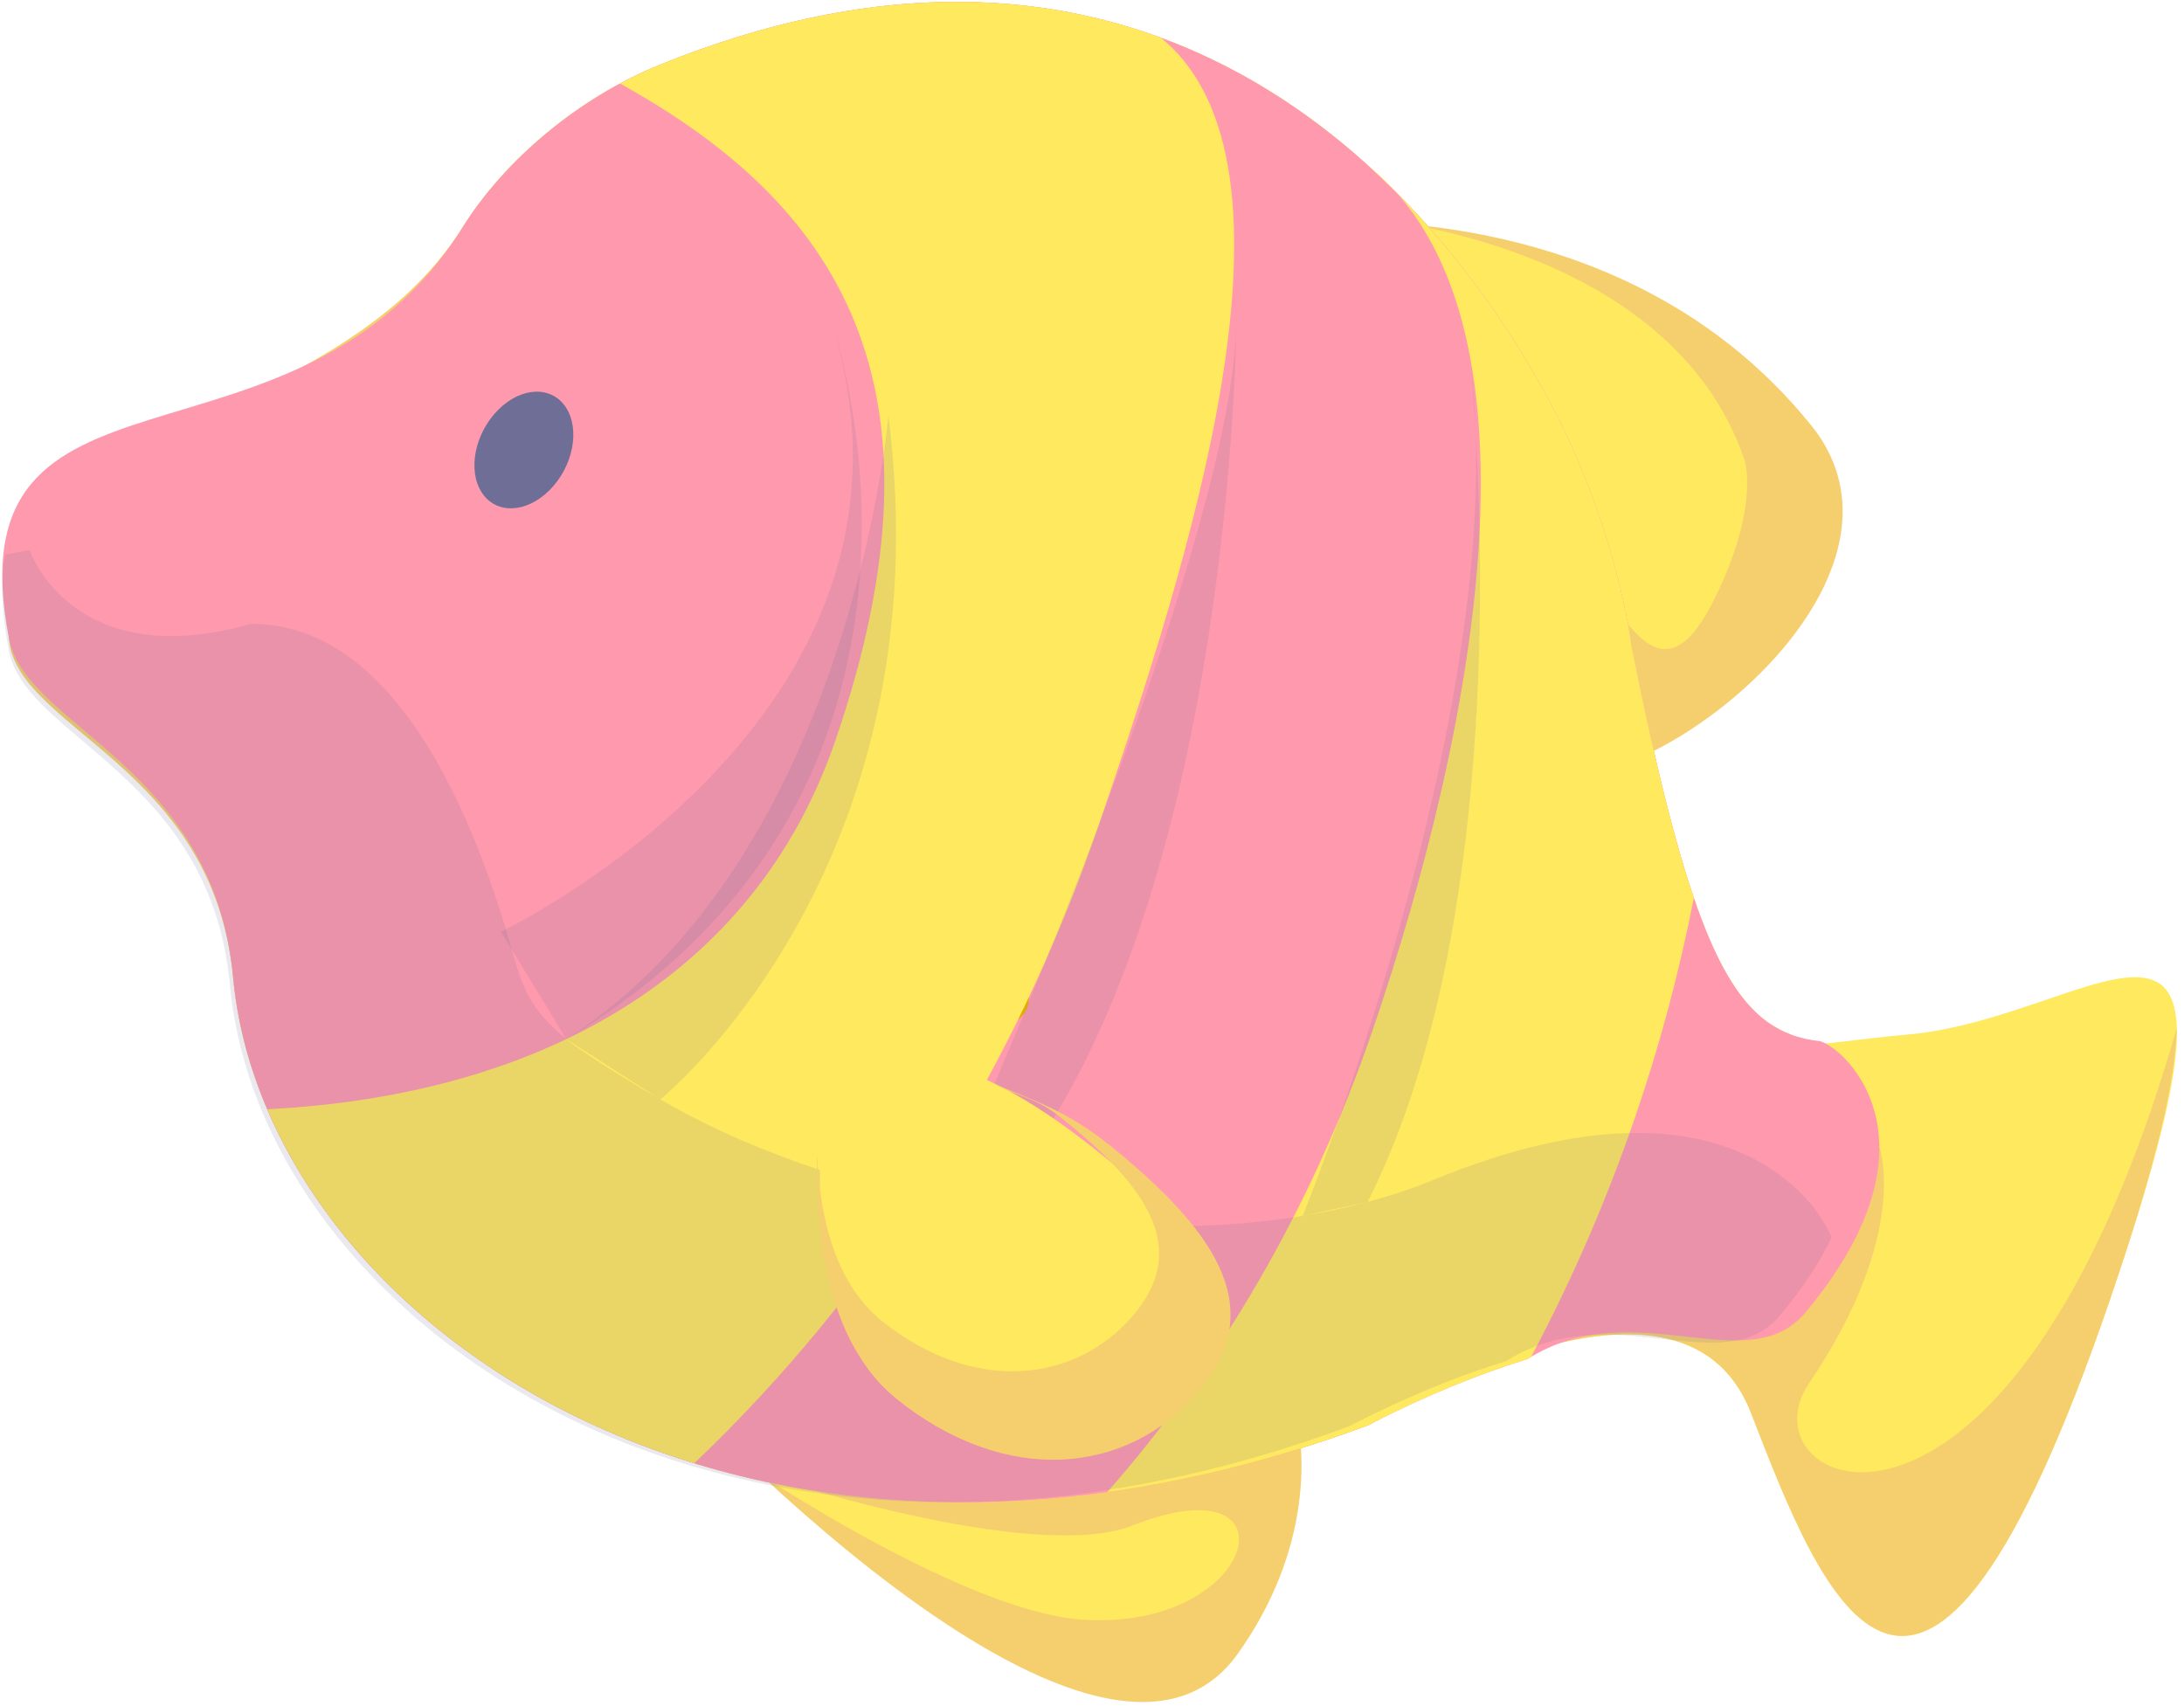 <svg xmlns:xlink="http://www.w3.org/1999/xlink" xmlns="http://www.w3.org/2000/svg" version="1.1" viewBox="0 0 233 182" height="182px" width="233px">
    
    <title>鱼</title>
    <desc>Created with Sketch.</desc>
    <defs></defs>
    <g fill-rule="evenodd" fill="none" stroke-width="1" stroke="none" id="Page-1">
        <g fill-rule="nonzero" id="鱼">
            <path fill="#F5CF6E" id="Shape" d="M70.069,146.314 C70.069,146.314 116.902,197.651 132.035,176.47 C147.168,155.286 133.792,131.81 123.743,141.523 C113.697,151.234 104.74,160.429 70.069,146.314 Z"></path>
            <path fill="#FFE95F" id="Shape" d="M81.093,157.297 C81.093,157.297 110.138,166.962 120.782,162.77 C138.836,155.654 134.251,174.079 115.459,172.803 C103.06,171.959 81.093,157.297 81.093,157.297 Z"></path>
            <path fill="#F5CF6E" id="Shape" d="M134.704,24.055 C134.704,24.055 171.591,18.472 193.254,45.417 C209.508,65.64 160.878,95.793 161.497,76.809 C162.029,60.558 181.254,31.203 134.704,24.055 Z"></path>
            <path fill="#FFE95F" id="Shape" d="M146.573,23.405 C146.573,23.405 178.209,26.057 186.081,48.986 C186.081,48.986 187.76,53.553 183.332,63.019 C173.839,83.321 169.184,49.78 146.573,23.405 Z"></path>
            <path fill="#FFE95F" id="Shape" d="M164.67,41.629 C150.735,16.6 120.631,-13.441 70.34,6.935 C61.81,10.391 53.888,17.01 49.378,24.22 C35.331,46.673 -0.916,44.303 0.966,68.157 C1.723,77.757 22.774,81.657 24.874,104.311 C28.258,140.819 79.004,176.972 146.059,152.029 C146.059,152.029 179.187,131.146 186.809,150.766 C194.426,170.383 204.828,197.906 225.135,138.568 C242.892,86.691 224.282,108.547 203.497,110.382 C182.711,112.221 183.809,117.639 174.056,68.92 C174.059,68.922 172.506,55.707 164.67,41.629 Z"></path>
            <path fill="#F5CF6E" id="Shape" d="M232.237,109.659 C214.341,171.992 185.356,158.887 192.984,147.616 C203.885,131.511 200.488,122.352 200.488,122.352 C193.913,117.373 191.759,113.831 191.127,110.4 C184.153,107.848 179.942,98.296 174.061,68.921 C174.061,68.921 172.508,55.705 164.672,41.628 C150.737,16.6 120.631,-13.442 70.34,6.935 C61.81,10.393 53.888,17.01 49.378,24.221 C35.331,46.673 -0.916,44.303 0.967,68.158 C1.723,77.758 22.774,81.658 24.875,104.311 C28.26,140.82 79.006,176.972 146.06,152.029 C146.06,152.029 179.188,131.146 186.81,150.766 C194.427,170.383 204.829,197.906 225.136,138.568 C229.927,124.575 232.067,115.469 232.237,109.659 Z"></path>
            <path fill="#FF99AD" id="Shape" d="M174.059,68.922 C174.059,68.922 172.506,55.707 164.67,41.629 C150.735,16.6 120.631,-13.441 70.34,6.935 C61.81,10.392 53.888,17.009 49.378,24.221 C31.473,52.84 -5.366,35.669 0.966,68.157 C2.805,77.595 22.773,81.658 24.875,104.311 C28.259,140.819 79.005,176.972 146.06,152.029 C146.06,152.029 153.86,147.792 162.965,145.003 C174.407,137.763 186.598,147.564 192.748,139.87 C207.476,122.11 197.221,112.07 194.213,111.098 C185.293,110.129 180.759,102.392 174.059,68.922 Z"></path>
            <path fill="#6E6E96" id="Shape" d="M58.647,52.281 C56.165,54.781 52.917,54.897 51.393,52.54 C49.869,50.186 50.646,46.247 53.131,43.745 C55.615,41.245 58.862,41.127 60.386,43.486 C61.91,45.842 61.132,49.78 58.647,52.281 Z"></path>
            <path fill="#E3AA00" id="Shape" d="M109.624,107.413 C109.094,108.962 107.303,109.778 105.624,109.232 C103.944,108.689 103.013,106.991 103.545,105.441 C104.074,103.894 105.866,103.077 107.545,103.623 C109.223,104.166 110.155,105.865 109.624,107.413 Z"></path>
            <path fill="#E3AA00" id="Shape" d="M94.166,105.519 C93.513,107.426 91.309,108.428 89.243,107.757 C87.175,107.09 86.029,104.999 86.681,103.095 C87.333,101.188 89.539,100.185 91.605,100.855 C93.672,101.523 94.817,103.614 94.166,105.519 Z"></path>
            <path fill="#FFE95F" id="Shape" d="M70.339,6.934 C68.921,7.51 67.521,8.181 66.147,8.918 C89.411,21.777 102.143,40.98 89.142,78.958 C80.468,104.302 57.345,116.895 28.515,118.35 C35.495,134.677 51.693,149.249 74.068,156.116 C93.217,137.927 108.143,114.536 117.207,88.056 C126.788,60.065 140.52,17.583 123.845,4.028 C109.449,-1.274 91.719,-1.728 70.339,6.934 Z M180.708,95.789 C178.568,89.536 176.449,80.877 174.057,68.922 C174.057,68.922 172.506,55.707 164.669,41.629 C160.19,33.584 154.035,25.022 146.081,17.781 C165.722,33.745 157.575,77.385 146.415,109.99 C139.936,128.919 130.1,145.579 118.139,159.187 C127.044,157.949 136.383,155.628 146.06,152.03 C146.06,152.03 153.86,147.793 162.965,145.004 C163.091,144.922 163.217,144.858 163.341,144.781 C167.681,136.622 171.417,128.034 174.48,119.087 C177.115,111.379 179.187,103.592 180.708,95.789 Z"></path>
            <path opacity="0.15" fill="#6E6E96" id="Shape" d="M194.977,131.154 C194.977,131.154 186.432,112.09 152.908,125.894 C150.677,126.813 148.33,127.586 145.9,128.239 C159.07,102.235 158.407,62.696 157.449,46.288 C158.541,81.884 138.974,129.721 138.971,129.727 C116.122,133.463 87.987,127.565 70.442,117.299 C70.447,117.293 100.907,92.798 94.779,44.352 C94.779,44.352 90.771,91.395 60.42,110.867 C55.877,107.144 55.563,104.552 54.304,100.258 C49.158,82.711 40.499,66.562 26.792,66.562 C7.632,71.991 3.153,58.683 3.153,58.683 C2.264,58.849 1.409,59.016 0.56,59.183 C0.058,61.909 0.14,65.254 0.956,69.444 C2.769,78.751 22.458,82.757 24.531,105.094 C27.868,141.091 77.905,176.74 144.023,152.145 C144.023,152.145 151.714,147.967 160.693,145.217 C171.975,138.077 183.996,147.741 190.06,140.155 C192.483,137.231 194.208,134.526 195.408,132.035 C195.144,131.468 194.977,131.154 194.977,131.154 Z M60.42,110.868 L70.436,117.296 C67.792,115.748 62.528,112.594 60.42,110.868 Z M138.973,129.726 L145.739,128.278 C143.545,128.861 141.289,129.348 138.973,129.726 Z M131.916,33.857 C131.916,56.885 105.412,117.185 105.412,117.185 L112.24,119.576 C131.703,87.978 131.916,33.857 131.916,33.857 Z M157.448,46.288 C157.373,43.812 157.192,41.399 156.904,39.063 C156.988,39.924 157.225,42.484 157.448,46.288 Z M156.904,39.064 C156.883,38.853 156.871,38.741 156.871,38.741 C156.884,38.846 156.89,38.958 156.904,39.064 Z"></path>
            <path fill="#FFE95F" id="Shape" d="M126.534,148.635 C119.377,156.972 106.905,158.371 95.599,149.183 C84.292,139.992 88.078,117.375 88.078,117.375 C95.235,109.036 106.408,114.147 117.715,123.338 C129.024,132.531 133.691,140.298 126.534,148.635 Z"></path>
            <path fill="#F5CF6E" id="Shape" d="M118.573,122.335 C113.882,118.522 110.214,117.389 105.823,115.547 C108.535,117.022 110.337,116.97 113.15,119.211 C122.87,126.955 126.88,133.501 120.731,140.526 C114.578,147.551 103.859,148.73 94.141,140.987 C88.824,136.75 87.392,129.129 87.184,123.092 C86.946,130.797 87.938,142.955 95.6,149.183 C107.347,158.729 120.301,157.276 127.738,148.615 C135.169,139.953 130.321,131.885 118.573,122.335 Z"></path>
            <path opacity="0.15" fill="#6E6E96" id="Shape" d="M53.452,99.407 C53.452,99.407 101.13,76.747 89.015,35.41 C89.015,35.41 105.436,83.988 60.419,110.868 L53.452,99.407 Z"></path>
        </g>
    </g>
</svg>